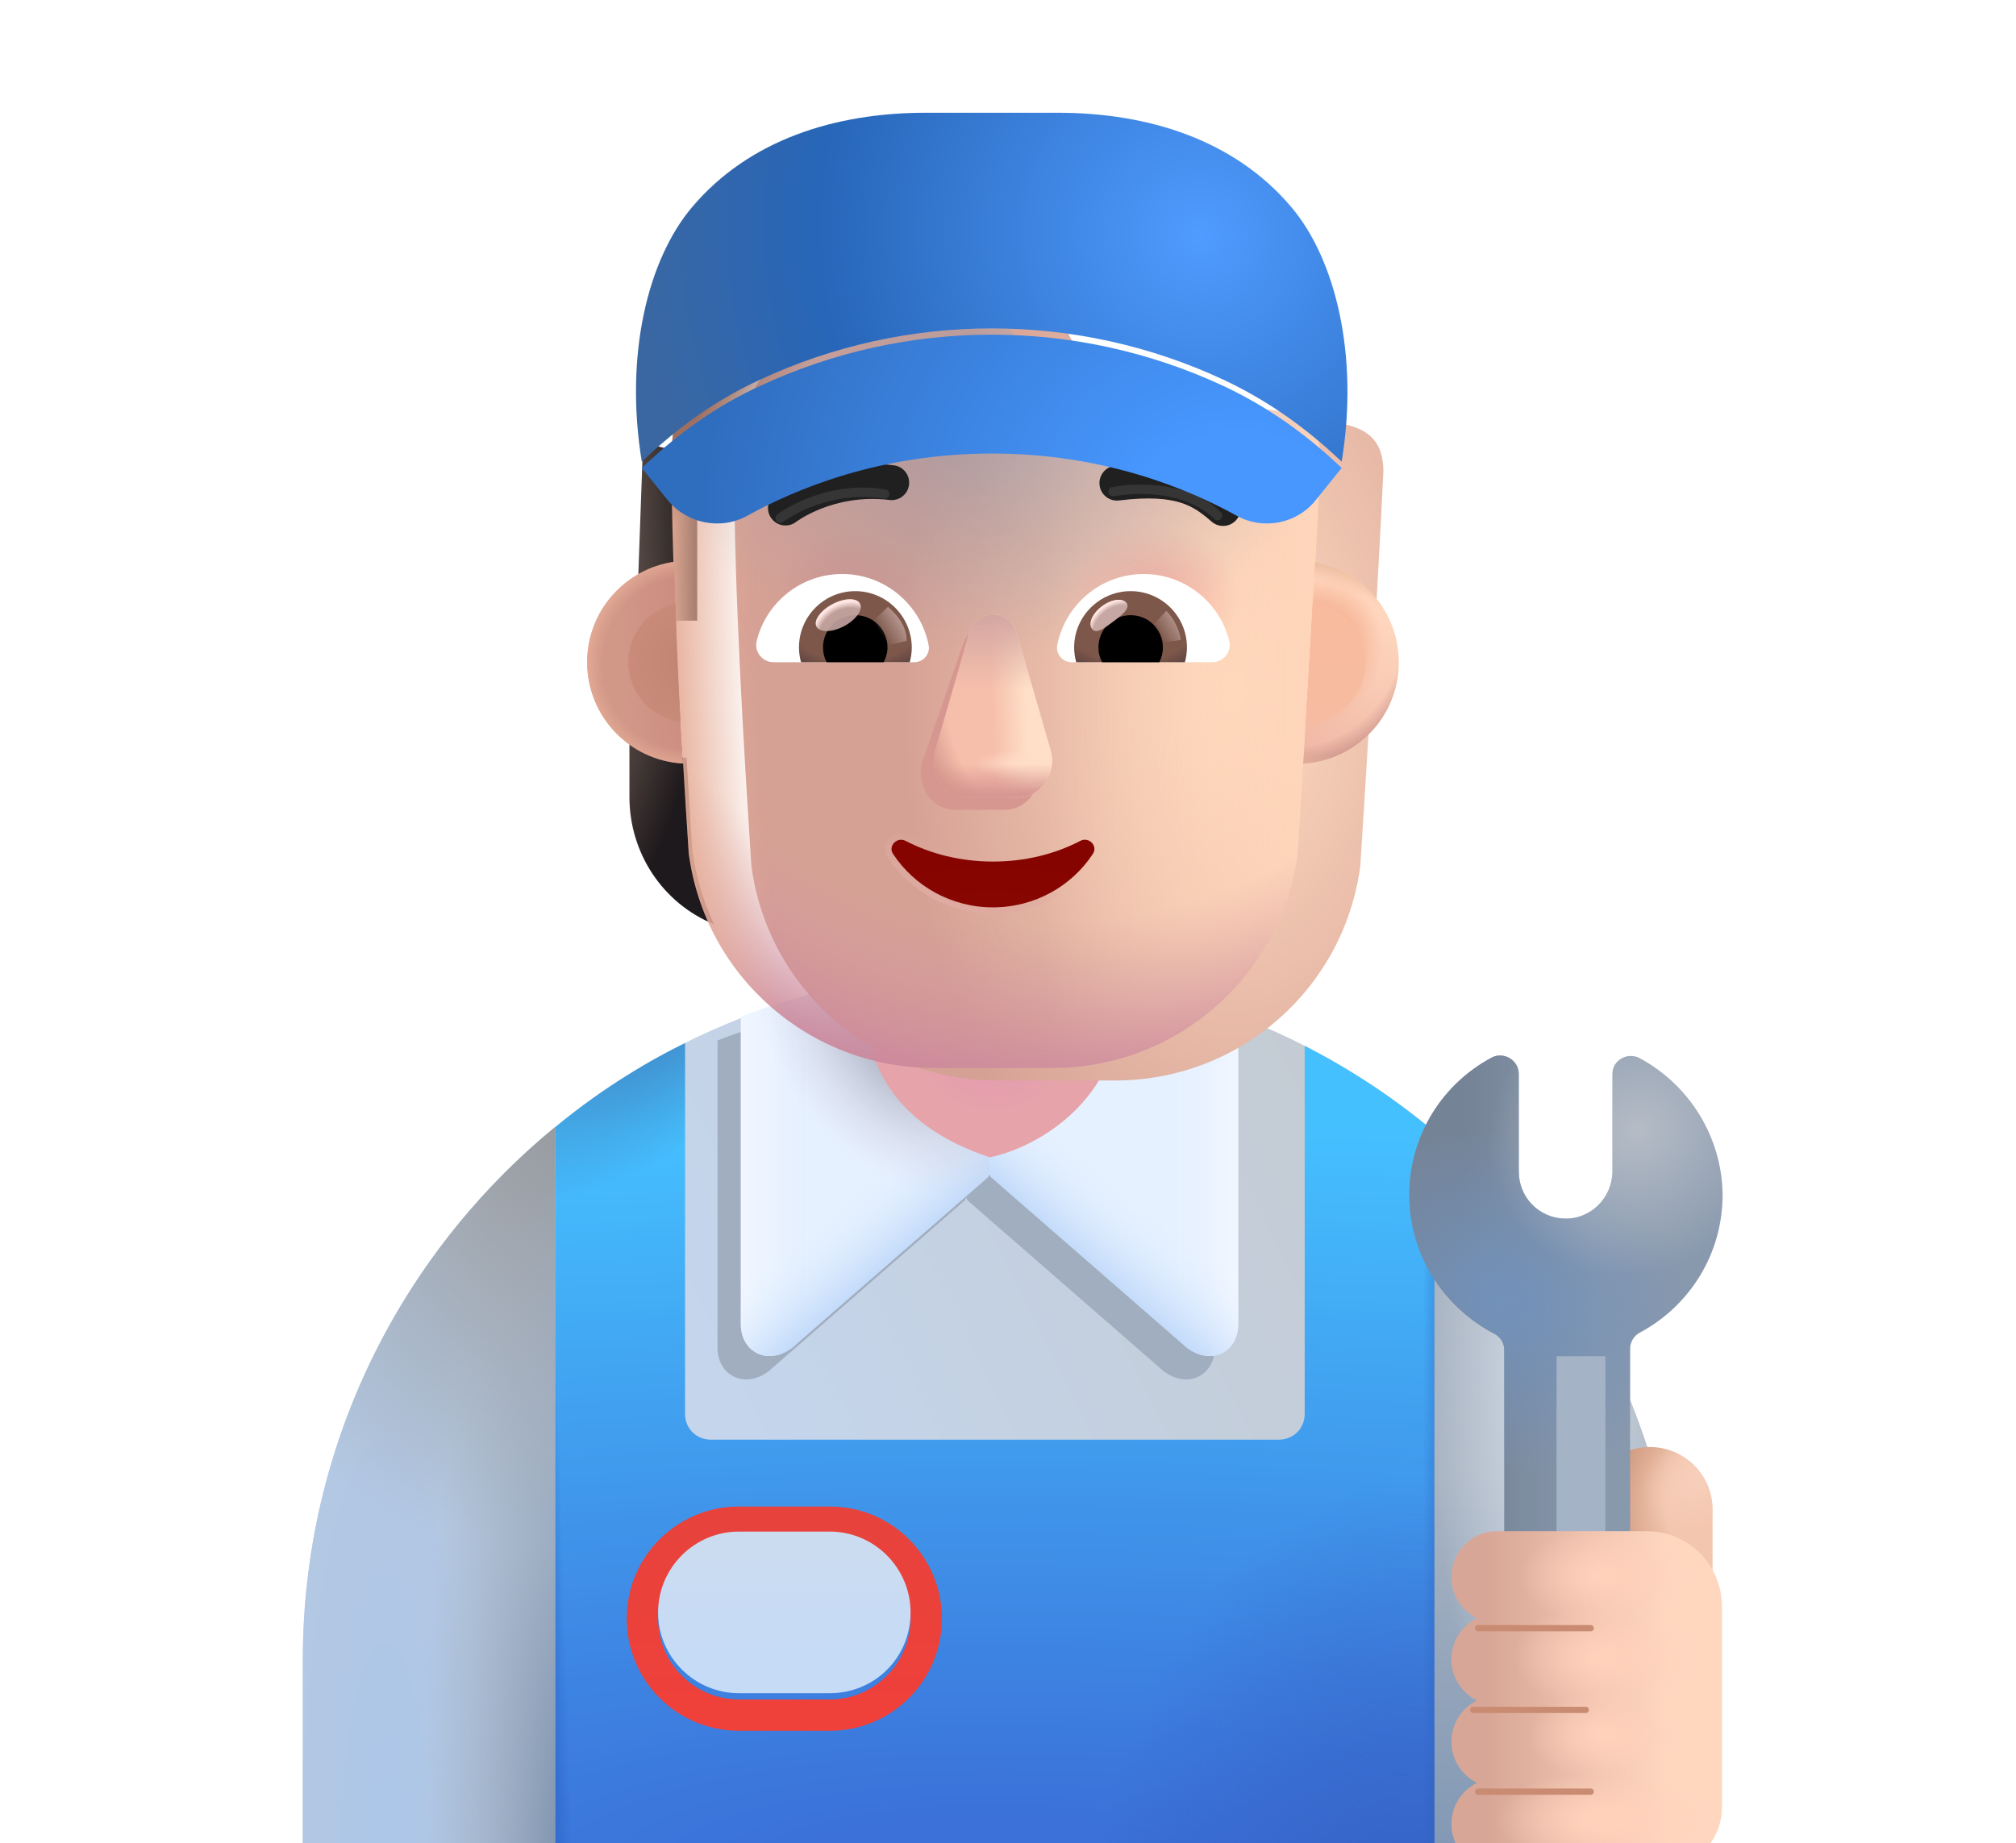 <?xml version="1.0" encoding="UTF-8" standalone="no"?><svg width='152' height='139' viewBox='0 0 152 139' fill='none' xmlns='http://www.w3.org/2000/svg'>
<path d='M74.796 73.223C46.121 73.223 22.831 96.465 22.831 125.187V141.721H122.41L126.713 125.187C126.713 96.465 103.471 73.223 74.796 73.223Z' fill='url(#paint0_linear_1_80)'/>
<g filter='url(#filter0_f_1_80)'>
<path d='M91.594 101.636V78.45C88.181 77.13 84.594 76.16 80.877 75.585L72.845 83.977L64.82 75.591C61.101 76.17 57.512 77.143 54.097 78.466V101.636C54.097 103.682 56.071 104.792 57.935 103.426L72.683 90.576C72.786 90.487 72.845 90.357 72.845 90.22C72.845 90.357 72.904 90.487 73.007 90.576L87.755 103.426C89.619 104.792 91.594 103.682 91.594 101.636Z' fill='#A1AEBF'/>
</g>
<path d='M93.355 76.683V99.869C93.356 101.915 91.381 103.025 89.517 101.659L74.769 88.809C74.666 88.719 74.607 88.59 74.607 88.453V82.21L82.638 73.818C86.356 74.393 89.942 75.363 93.355 76.683Z' fill='#E6F1FF'/>
<path d='M93.355 76.683V99.869C93.356 101.915 91.381 103.025 89.517 101.659L74.769 88.809C74.666 88.719 74.607 88.59 74.607 88.453V82.21L82.638 73.818C86.356 74.393 89.942 75.363 93.355 76.683Z' fill='url(#paint1_linear_1_80)'/>
<path d='M93.355 76.683V99.869C93.356 101.915 91.381 103.025 89.517 101.659L74.769 88.809C74.666 88.719 74.607 88.59 74.607 88.453V82.21L82.638 73.818C86.356 74.393 89.942 75.363 93.355 76.683Z' fill='url(#paint2_linear_1_80)'/>
<path d='M55.858 76.683V99.869C55.858 101.915 57.833 103.025 59.696 101.659L74.445 88.809C74.548 88.719 74.607 88.59 74.607 88.453V82.21L66.575 73.818C62.858 74.393 59.271 75.363 55.858 76.683Z' fill='#E6F1FF'/>
<path d='M55.858 76.683V99.869C55.858 101.915 57.833 103.025 59.696 101.659L74.445 88.809C74.548 88.719 74.607 88.59 74.607 88.453V82.21L66.575 73.818C62.858 74.393 59.271 75.363 55.858 76.683Z' fill='url(#paint3_linear_1_80)'/>
<path d='M55.858 76.683V99.869C55.858 101.915 57.833 103.025 59.696 101.659L74.445 88.809C74.548 88.719 74.607 88.59 74.607 88.453V82.21L66.575 73.818C62.858 74.393 59.271 75.363 55.858 76.683Z' fill='url(#paint4_linear_1_80)'/>
<path d='M55.858 76.683V99.869C55.858 101.915 57.833 103.025 59.696 101.659L74.445 88.809C74.548 88.719 74.607 88.59 74.607 88.453V82.21L66.575 73.818C62.858 74.393 59.271 75.363 55.858 76.683Z' fill='url(#paint5_radial_1_80)'/>
<path d='M41.87 141.721V84.984C30.25 94.511 22.831 108.976 22.831 125.187V141.721H41.87Z' fill='url(#paint6_radial_1_80)'/>
<path d='M41.87 141.721V84.984C30.25 94.511 22.831 108.976 22.831 125.187V141.721H41.87Z' fill='url(#paint7_radial_1_80)'/>
<path d='M41.87 141.721V84.984C30.25 94.511 22.831 108.976 22.831 125.187V141.721H41.87Z' fill='url(#paint8_radial_1_80)'/>
<path d='M108.007 85.236V141.722H122.079L126.715 125.188C126.715 109.118 119.439 94.764 108.007 85.236Z' fill='url(#paint9_linear_1_80)'/>
<path d='M108.007 85.236V141.722H122.079L126.715 125.188C126.715 109.118 119.439 94.764 108.007 85.236Z' fill='url(#paint10_radial_1_80)'/>
<path d='M124.398 109.126C126.996 109.126 129.122 111.252 129.122 113.85V124.668H119.674V113.85C119.674 111.252 121.8 109.126 124.398 109.126Z' fill='url(#paint11_radial_1_80)'/>
<path d='M124.398 109.126C126.996 109.126 129.122 111.252 129.122 113.85V124.668H119.674V113.85C119.674 111.252 121.8 109.126 124.398 109.126Z' fill='url(#paint12_radial_1_80)'/>
<path d='M98.37 78.872V106.635C98.37 107.721 97.52 108.572 96.433 108.572H53.586C52.5 108.572 51.65 107.721 51.65 106.635V78.668C50.991 78.989 50.34 79.326 49.697 79.678C47.987 80.622 46.337 81.661 44.752 82.785C43.762 83.492 42.8 84.231 41.871 84.999V141.722H108.149V85.354C105.158 82.843 101.879 80.664 98.37 78.872Z' fill='url(#paint13_radial_1_80)'/>
<path d='M98.37 78.872V106.635C98.37 107.721 97.52 108.572 96.433 108.572H53.586C52.5 108.572 51.65 107.721 51.65 106.635V78.668C50.991 78.989 50.34 79.326 49.697 79.678C47.987 80.622 46.337 81.661 44.752 82.785C43.762 83.492 42.8 84.231 41.871 84.999V141.722H108.149V85.354C105.158 82.843 101.879 80.664 98.37 78.872Z' fill='url(#paint14_radial_1_80)'/>
<path d='M98.37 78.872V106.635C98.37 107.721 97.52 108.572 96.433 108.572H53.586C52.5 108.572 51.65 107.721 51.65 106.635V78.668C50.991 78.989 50.34 79.326 49.697 79.678C47.987 80.622 46.337 81.661 44.752 82.785C43.762 83.492 42.8 84.231 41.871 84.999V141.722H108.149V85.354C105.158 82.843 101.879 80.664 98.37 78.872Z' fill='url(#paint15_linear_1_80)'/>
<path d='M98.37 78.872V106.635C98.37 107.721 97.52 108.572 96.433 108.572H53.586C52.5 108.572 51.65 107.721 51.65 106.635V78.668C50.991 78.989 50.34 79.326 49.697 79.678C47.987 80.622 46.337 81.661 44.752 82.785C43.762 83.492 42.8 84.231 41.871 84.999V141.722H108.149V85.354C105.158 82.843 101.879 80.664 98.37 78.872Z' fill='url(#paint16_linear_1_80)'/>
<path d='M98.37 78.872V106.635C98.37 107.721 97.52 108.572 96.433 108.572H53.586C52.5 108.572 51.65 107.721 51.65 106.635V78.668C50.991 78.989 50.34 79.326 49.697 79.678C47.987 80.622 46.337 81.661 44.752 82.785C43.762 83.492 42.8 84.231 41.871 84.999V141.722H108.149V85.354C105.158 82.843 101.879 80.664 98.37 78.872Z' fill='url(#paint17_radial_1_80)'/>
<g filter='url(#filter1_d_1_80)'>
<path d='M62.56 115.503C65.915 115.503 68.654 118.243 68.654 121.597C68.654 124.951 65.915 127.691 62.56 127.691H55.711C52.356 127.691 49.617 124.951 49.617 121.597C49.617 118.243 52.356 115.503 55.711 115.503H62.56ZM62.56 113.141H55.711C51.034 113.141 47.254 116.92 47.254 121.597C47.254 126.274 51.034 130.053 55.711 130.053H62.56C67.237 130.053 71.016 126.274 71.016 121.597C71.016 116.92 67.237 113.141 62.56 113.141Z' fill='url(#paint18_linear_1_80)'/>
</g>
<g filter='url(#filter2_i_1_80)'>
<path d='M62.56 127.691H55.711C52.356 127.691 49.617 124.951 49.617 121.597C49.617 118.243 52.356 115.503 55.711 115.503H62.56C65.915 115.503 68.654 118.243 68.654 121.597C68.654 124.998 65.962 127.691 62.56 127.691Z' fill='url(#paint19_linear_1_80)'/>
</g>
<g filter='url(#filter3_i_1_80)'>
<path d='M74.625 88.225C67.428 85.826 66.007 81.398 65.601 79.534H84.128C82.446 85.379 77.073 87.745 74.625 88.225Z' fill='url(#paint20_radial_1_80)'/>
</g>
<g filter='url(#filter4_i_1_80)'>
<path d='M122.908 80.511C122.006 80.039 120.868 80.653 120.868 81.693V89.02C120.868 91.005 119.255 92.659 117.263 92.612C115.319 92.565 113.801 91.005 113.801 89.067V81.693C113.801 80.653 112.663 79.991 111.762 80.464C108.062 82.449 105.596 86.278 105.549 90.722C105.501 95.307 108.157 99.325 111.999 101.31C112.426 101.546 112.71 102.019 112.71 102.492V132.271C112.71 134.87 114.845 136.997 117.453 136.997C120.062 136.997 122.196 134.87 122.196 132.271V102.397C122.196 101.924 122.481 101.451 122.908 101.215C126.654 99.23 129.168 95.307 129.168 90.816C129.121 86.42 126.607 82.497 122.908 80.511Z' fill='#8898AD'/>
<path d='M122.908 80.511C122.006 80.039 120.868 80.653 120.868 81.693V89.02C120.868 91.005 119.255 92.659 117.263 92.612C115.319 92.565 113.801 91.005 113.801 89.067V81.693C113.801 80.653 112.663 79.991 111.762 80.464C108.062 82.449 105.596 86.278 105.549 90.722C105.501 95.307 108.157 99.325 111.999 101.31C112.426 101.546 112.71 102.019 112.71 102.492V132.271C112.71 134.87 114.845 136.997 117.453 136.997C120.062 136.997 122.196 134.87 122.196 132.271V102.397C122.196 101.924 122.481 101.451 122.908 101.215C126.654 99.23 129.168 95.307 129.168 90.816C129.121 86.42 126.607 82.497 122.908 80.511Z' fill='url(#paint21_linear_1_80)'/>
<path d='M122.908 80.511C122.006 80.039 120.868 80.653 120.868 81.693V89.02C120.868 91.005 119.255 92.659 117.263 92.612C115.319 92.565 113.801 91.005 113.801 89.067V81.693C113.801 80.653 112.663 79.991 111.762 80.464C108.062 82.449 105.596 86.278 105.549 90.722C105.501 95.307 108.157 99.325 111.999 101.31C112.426 101.546 112.71 102.019 112.71 102.492V132.271C112.71 134.87 114.845 136.997 117.453 136.997C120.062 136.997 122.196 134.87 122.196 132.271V102.397C122.196 101.924 122.481 101.451 122.908 101.215C126.654 99.23 129.168 95.307 129.168 90.816C129.121 86.42 126.607 82.497 122.908 80.511Z' fill='url(#paint22_radial_1_80)'/>
<path d='M122.908 80.511C122.006 80.039 120.868 80.653 120.868 81.693V89.02C120.868 91.005 119.255 92.659 117.263 92.612C115.319 92.565 113.801 91.005 113.801 89.067V81.693C113.801 80.653 112.663 79.991 111.762 80.464C108.062 82.449 105.596 86.278 105.549 90.722C105.501 95.307 108.157 99.325 111.999 101.31C112.426 101.546 112.71 102.019 112.71 102.492V132.271C112.71 134.87 114.845 136.997 117.453 136.997C120.062 136.997 122.196 134.87 122.196 132.271V102.397C122.196 101.924 122.481 101.451 122.908 101.215C126.654 99.23 129.168 95.307 129.168 90.816C129.121 86.42 126.607 82.497 122.908 80.511Z' fill='url(#paint23_radial_1_80)'/>
</g>
<g filter='url(#filter5_f_1_80)'>
<path d='M121.043 102.28H117.358V119.577H121.043V102.28Z' fill='#A4B3C6'/>
</g>
<g filter='url(#filter6_i_1_80)'>
<path d='M108.722 119.639C108.722 117.744 110.258 116.182 112.154 116.182H123.451C126.582 116.182 129.119 118.72 129.119 121.851V136.997C129.119 139.607 127.004 141.722 124.395 141.722H112.154C110.258 141.722 108.722 140.16 108.722 138.264C108.722 136.91 109.507 135.726 110.646 135.16C109.507 134.594 108.722 133.411 108.722 132.056C108.722 130.701 109.507 129.517 110.646 128.952C109.507 128.386 108.722 127.202 108.722 125.848C108.722 124.493 109.507 123.309 110.646 122.744C109.507 122.178 108.722 120.994 108.722 119.639Z' fill='url(#paint24_linear_1_80)'/>
<path d='M108.722 119.639C108.722 117.744 110.258 116.182 112.154 116.182H123.451C126.582 116.182 129.119 118.72 129.119 121.851V136.997C129.119 139.607 127.004 141.722 124.395 141.722H112.154C110.258 141.722 108.722 140.16 108.722 138.264C108.722 136.91 109.507 135.726 110.646 135.16C109.507 134.594 108.722 133.411 108.722 132.056C108.722 130.701 109.507 129.517 110.646 128.952C109.507 128.386 108.722 127.202 108.722 125.848C108.722 124.493 109.507 123.309 110.646 122.744C109.507 122.178 108.722 120.994 108.722 119.639Z' fill='url(#paint25_radial_1_80)'/>
<path d='M108.722 119.639C108.722 117.744 110.258 116.182 112.154 116.182H123.451C126.582 116.182 129.119 118.72 129.119 121.851V136.997C129.119 139.607 127.004 141.722 124.395 141.722H112.154C110.258 141.722 108.722 140.16 108.722 138.264C108.722 136.91 109.507 135.726 110.646 135.16C109.507 134.594 108.722 133.411 108.722 132.056C108.722 130.701 109.507 129.517 110.646 128.952C109.507 128.386 108.722 127.202 108.722 125.848C108.722 124.493 109.507 123.309 110.646 122.744C109.507 122.178 108.722 120.994 108.722 119.639Z' fill='url(#paint26_radial_1_80)'/>
<path d='M108.722 119.639C108.722 117.744 110.258 116.182 112.154 116.182H123.451C126.582 116.182 129.119 118.72 129.119 121.851V136.997C129.119 139.607 127.004 141.722 124.395 141.722H112.154C110.258 141.722 108.722 140.16 108.722 138.264C108.722 136.91 109.507 135.726 110.646 135.16C109.507 134.594 108.722 133.411 108.722 132.056C108.722 130.701 109.507 129.517 110.646 128.952C109.507 128.386 108.722 127.202 108.722 125.848C108.722 124.493 109.507 123.309 110.646 122.744C109.507 122.178 108.722 120.994 108.722 119.639Z' fill='url(#paint27_radial_1_80)'/>
<path d='M108.722 119.639C108.722 117.744 110.258 116.182 112.154 116.182H123.451C126.582 116.182 129.119 118.72 129.119 121.851V136.997C129.119 139.607 127.004 141.722 124.395 141.722H112.154C110.258 141.722 108.722 140.16 108.722 138.264C108.722 136.91 109.507 135.726 110.646 135.16C109.507 134.594 108.722 133.411 108.722 132.056C108.722 130.701 109.507 129.517 110.646 128.952C109.507 128.386 108.722 127.202 108.722 125.848C108.722 124.493 109.507 123.309 110.646 122.744C109.507 122.178 108.722 120.994 108.722 119.639Z' fill='url(#paint28_radial_1_80)'/>
</g>
<g filter='url(#filter7_f_1_80)'>
<path d='M111.444 122.788H119.933' stroke='url(#paint29_linear_1_80)' stroke-width='0.472' stroke-linecap='round'/>
</g>
<g filter='url(#filter8_f_1_80)'>
<path d='M111.075 128.952H119.563' stroke='url(#paint30_linear_1_80)' stroke-width='0.472' stroke-linecap='round'/>
</g>
<g filter='url(#filter9_f_1_80)'>
<path d='M111.444 135.115H119.933' stroke='url(#paint31_linear_1_80)' stroke-width='0.472' stroke-linecap='round'/>
</g>
<path d='M48.485 33.38L52.566 34.408V46.807H48.002L48.485 33.38Z' fill='url(#paint32_linear_1_80)'/>
<path d='M97.166 34.408L101.039 33.084L101.73 46.807H97.166V34.408Z' fill='url(#paint33_linear_1_80)'/>
<path d='M97.976 57.145C99.57 57.093 101.062 56.553 102.276 55.678V60.104C102.276 64.35 99.747 68.132 95.902 69.702C96.711 67.978 97.268 66.1 97.546 64.092L97.976 57.145Z' fill='url(#paint34_radial_1_80)'/>
<path d='M51.758 57.145C50.164 57.093 48.671 56.553 47.457 55.678V60.104C47.457 64.35 49.987 68.132 53.832 69.702C53.022 67.978 52.466 66.1 52.188 64.092L51.758 57.145Z' fill='url(#paint35_radial_1_80)'/>
<g filter='url(#filter10_ii_1_80)'>
<path d='M51.928 64.348C53.151 73.629 61.05 80.54 70.4 80.54H79.369C88.72 80.54 96.618 73.629 97.841 64.348C98.402 55.393 99.164 43.49 99.58 34.539C99.53 30.893 96.457 30.869 92.826 30.716H86.17C81.632 30.716 77.522 28.039 75.656 23.857C75.177 22.659 74.017 21.868 72.731 21.868H66.68C57.906 21.868 50.631 25.666 50.631 34.539C50.631 43.385 51.348 55.48 51.928 64.348Z' fill='url(#paint36_radial_1_80)'/>
</g>
<path d='M51.929 64.348C53.152 73.629 61.051 80.54 70.401 80.54H79.37C88.721 80.54 96.619 73.629 97.842 64.348C98.403 55.393 99.165 43.49 99.581 34.539C99.531 30.893 96.458 30.869 92.827 30.716H86.171C81.633 30.716 77.523 28.039 75.657 23.857C75.178 22.659 74.018 21.868 72.732 21.868H66.681C57.907 21.868 50.632 25.666 50.632 34.539C50.632 43.385 51.349 55.48 51.929 64.348Z' fill='url(#paint37_linear_1_80)'/>
<path d='M51.929 64.348C53.152 73.629 61.051 80.54 70.401 80.54H79.37C88.721 80.54 96.619 73.629 97.842 64.348C98.403 55.393 99.165 43.49 99.581 34.539C99.531 30.893 96.458 30.869 92.827 30.716H86.171C81.633 30.716 77.523 28.039 75.657 23.857C75.178 22.659 74.018 21.868 72.732 21.868H66.681C57.907 21.868 50.632 25.666 50.632 34.539C50.632 43.385 51.349 55.48 51.929 64.348Z' fill='url(#paint38_radial_1_80)'/>
<path d='M51.929 64.348C53.152 73.629 61.051 80.54 70.401 80.54H79.37C88.721 80.54 96.619 73.629 97.842 64.348C98.403 55.393 99.165 43.49 99.581 34.539C99.531 30.893 96.458 30.869 92.827 30.716H86.171C81.633 30.716 77.523 28.039 75.657 23.857C75.178 22.659 74.018 21.868 72.732 21.868H66.681C57.907 21.868 50.632 25.666 50.632 34.539C50.632 43.385 51.349 55.48 51.929 64.348Z' fill='url(#paint39_radial_1_80)'/>
<path d='M51.929 64.348C53.152 73.629 61.051 80.54 70.401 80.54H79.37C88.721 80.54 96.619 73.629 97.842 64.348C98.403 55.393 99.165 43.49 99.581 34.539C99.531 30.893 96.458 30.869 92.827 30.716H86.171C81.633 30.716 77.523 28.039 75.657 23.857C75.178 22.659 74.018 21.868 72.732 21.868H66.681C57.907 21.868 50.632 25.666 50.632 34.539C50.632 43.385 51.349 55.48 51.929 64.348Z' fill='url(#paint40_radial_1_80)'/>
<path d='M51.929 64.348C53.152 73.629 61.051 80.54 70.401 80.54H79.37C88.721 80.54 96.619 73.629 97.842 64.348C98.403 55.393 99.165 43.49 99.581 34.539C99.531 30.893 96.458 30.869 92.827 30.716H86.171C81.633 30.716 77.523 28.039 75.657 23.857C75.178 22.659 74.018 21.868 72.732 21.868H66.681C57.907 21.868 50.632 25.666 50.632 34.539C50.632 43.385 51.349 55.48 51.929 64.348Z' fill='url(#paint41_radial_1_80)'/>
<path d='M51.929 64.348C53.152 73.629 61.051 80.54 70.401 80.54H79.37C88.721 80.54 96.619 73.629 97.842 64.348C98.403 55.393 99.165 43.49 99.581 34.539C99.531 30.893 96.458 30.869 92.827 30.716H86.171C81.633 30.716 77.523 28.039 75.657 23.857C75.178 22.659 74.018 21.868 72.732 21.868H66.681C57.907 21.868 50.632 25.666 50.632 34.539C50.632 43.385 51.349 55.48 51.929 64.348Z' fill='url(#paint42_radial_1_80)'/>
<path d='M51.929 64.348C53.152 73.629 61.051 80.54 70.401 80.54H79.37C88.721 80.54 96.619 73.629 97.842 64.348C98.403 55.393 99.165 43.49 99.581 34.539C99.531 30.893 96.458 30.869 92.827 30.716H86.171C81.633 30.716 77.523 28.039 75.657 23.857C75.178 22.659 74.018 21.868 72.732 21.868H66.681C57.907 21.868 50.632 25.666 50.632 34.539C50.632 43.385 51.349 55.48 51.929 64.348Z' fill='url(#paint43_radial_1_80)'/>
<path d='M51.929 64.348C53.152 73.629 61.051 80.54 70.401 80.54H79.37C88.721 80.54 96.619 73.629 97.842 64.348C98.403 55.393 99.165 43.49 99.581 34.539C99.531 30.893 96.458 30.869 92.827 30.716H86.171C81.633 30.716 77.523 28.039 75.657 23.857C75.178 22.659 74.018 21.868 72.732 21.868H66.681C57.907 21.868 50.632 25.666 50.632 34.539C50.632 43.385 51.349 55.48 51.929 64.348Z' fill='url(#paint44_radial_1_80)'/>
<g filter='url(#filter11_f_1_80)'>
<path d='M72.554 48.736L69.536 57.476C69.02 59.273 70.257 61.071 72.01 61.071H75.749C77.502 61.071 78.74 59.246 78.224 57.476L75.697 48.736C75.156 46.8 73.121 46.8 72.554 48.736Z' fill='#D69790'/>
</g>
<g filter='url(#filter12_f_1_80)'>
<path d='M73.048 47.807L70.522 56.546C70.006 58.344 71.244 60.141 72.997 60.141H76.735C78.488 60.141 79.726 58.316 79.21 56.546L76.683 47.807C76.142 45.871 73.616 45.871 73.048 47.807Z' fill='#F6BFAB'/>
<path d='M73.048 47.807L70.522 56.546C70.006 58.344 71.244 60.141 72.997 60.141H76.735C78.488 60.141 79.726 58.316 79.21 56.546L76.683 47.807C76.142 45.871 73.616 45.871 73.048 47.807Z' fill='url(#paint45_linear_1_80)'/>
<path d='M73.048 47.807L70.522 56.546C70.006 58.344 71.244 60.141 72.997 60.141H76.735C78.488 60.141 79.726 58.316 79.21 56.546L76.683 47.807C76.142 45.871 73.616 45.871 73.048 47.807Z' fill='url(#paint46_radial_1_80)'/>
<path d='M73.048 47.807L70.522 56.546C70.006 58.344 71.244 60.141 72.997 60.141H76.735C78.488 60.141 79.726 58.316 79.21 56.546L76.683 47.807C76.142 45.871 73.616 45.871 73.048 47.807Z' fill='url(#paint47_linear_1_80)'/>
<path d='M73.048 47.807L70.522 56.546C70.006 58.344 71.244 60.141 72.997 60.141H76.735C78.488 60.141 79.726 58.316 79.21 56.546L76.683 47.807C76.142 45.871 73.616 45.871 73.048 47.807Z' fill='url(#paint48_radial_1_80)'/>
<path d='M73.048 47.807L70.522 56.546C70.006 58.344 71.244 60.141 72.997 60.141H76.735C78.488 60.141 79.726 58.316 79.21 56.546L76.683 47.807C76.142 45.871 73.616 45.871 73.048 47.807Z' fill='url(#paint49_linear_1_80)'/>
</g>
<g filter='url(#filter13_f_1_80)'>
<path d='M68.39 63.203C70.261 64.178 72.491 64.738 74.867 64.738C77.267 64.738 79.473 64.178 81.344 63.203C81.772 62.986 82.222 63.11 82.492 63.391C82.764 63.673 82.865 64.127 82.591 64.537M68.39 63.203L82.394 64.406M68.39 63.203C67.959 62.984 67.509 63.119 67.241 63.401C66.972 63.684 66.867 64.136 67.144 64.538M68.39 63.203L67.34 64.406M82.591 64.537C82.591 64.537 82.592 64.537 82.591 64.537ZM82.591 64.537L82.394 64.406M82.591 64.537C80.956 67.014 78.109 68.664 74.867 68.664C71.626 68.664 68.779 67.014 67.144 64.538M82.394 64.406C80.802 66.819 78.028 68.428 74.867 68.428C71.707 68.428 68.932 66.819 67.34 64.406M67.144 64.538C67.145 64.539 67.144 64.538 67.144 64.538ZM67.144 64.538L67.34 64.406' stroke='url(#paint50_linear_1_80)' stroke-width='0.472'/>
</g>
<path d='M74.867 64.974C72.454 64.974 70.186 64.406 68.28 63.413C67.629 63.082 66.929 63.815 67.339 64.406C68.932 66.82 71.706 68.428 74.867 68.428C78.027 68.428 80.801 66.82 82.393 64.406C82.804 63.791 82.104 63.082 81.453 63.413C79.547 64.406 77.303 64.974 74.867 64.974Z' fill='url(#paint51_radial_1_80)'/>
<g filter='url(#filter14_i_1_80)'>
<path d='M92.613 38.296C91.78 37.57 90.811 36.802 89.345 36.34C87.898 35.885 86.087 35.762 83.58 36.069C82.858 36.157 82.344 36.815 82.432 37.538C82.52 38.26 83.178 38.775 83.901 38.686C86.188 38.406 87.59 38.552 88.553 38.855C89.495 39.152 90.133 39.633 90.881 40.284C91.43 40.762 92.263 40.705 92.741 40.156C93.219 39.607 93.162 38.774 92.613 38.296Z' fill='#202020'/>
</g>
<g filter='url(#filter15_i_1_80)'>
<path d='M58.65 37.743C59.078 37.486 59.695 37.158 60.473 36.852C62.03 36.24 64.255 35.709 66.917 36.035C67.639 36.123 68.153 36.78 68.065 37.503C67.977 38.226 67.319 38.74 66.597 38.652C64.465 38.391 62.686 38.816 61.438 39.306C60.814 39.552 60.328 39.812 60.004 40.005C59.843 40.102 59.722 40.182 59.647 40.234C59.61 40.26 59.583 40.279 59.568 40.29L59.555 40.3C58.98 40.742 58.155 40.638 57.71 40.065C57.262 39.49 57.366 38.662 57.941 38.215L58.65 37.743Z' fill='#202020'/>
</g>
<path d='M86.234 43.289C89.339 43.289 91.962 45.43 92.675 48.322C92.887 49.152 92.251 49.942 91.402 49.942H80.796C80.121 49.942 79.581 49.325 79.716 48.65C80.314 45.603 82.994 43.289 86.234 43.289Z' fill='white'/>
<path d='M85.249 44.581C87.602 44.581 89.492 46.49 89.492 48.824C89.492 49.209 89.434 49.595 89.338 49.942H81.142C81.045 49.576 80.987 49.209 80.987 48.824C80.987 46.49 82.897 44.581 85.249 44.581Z' fill='url(#paint52_radial_1_80)'/>
<path d='M82.819 48.824C82.819 47.474 83.898 46.394 85.249 46.394C86.599 46.394 87.679 47.474 87.679 48.824C87.679 49.229 87.582 49.614 87.408 49.942H83.108C82.915 49.614 82.819 49.229 82.819 48.824Z' fill='black'/>
<g filter='url(#filter16_f_1_80)'>
<path d='M84.935 45.477C85.237 45.882 84.606 46.374 83.887 46.912C83.169 47.449 82.636 47.827 82.333 47.422C82.031 47.018 82.369 46.255 83.087 45.718C83.805 45.181 84.633 45.073 84.935 45.477Z' fill='#C7A7A3'/>
<path d='M84.935 45.477C85.237 45.882 84.606 46.374 83.887 46.912C83.169 47.449 82.636 47.827 82.333 47.422C82.031 47.018 82.369 46.255 83.087 45.718C83.805 45.181 84.633 45.073 84.935 45.477Z' fill='url(#paint53_radial_1_80)'/>
</g>
<g filter='url(#filter17_f_1_80)'>
<path d='M89.029 48.264C88.873 47.167 88.231 46.34 87.929 46.064L86.694 47.42L87.251 48.505L89.029 48.264Z' fill='url(#paint54_linear_1_80)'/>
</g>
<path d='M63.498 43.288C60.393 43.288 57.77 45.429 57.057 48.321C56.845 49.151 57.481 49.942 58.33 49.942H68.937C69.612 49.942 70.152 49.324 70.017 48.65C69.419 45.602 66.719 43.288 63.498 43.288Z' fill='white'/>
<path d='M64.484 44.581C62.131 44.581 60.241 46.49 60.241 48.824C60.241 49.21 60.299 49.595 60.396 49.942H68.592C68.688 49.576 68.746 49.21 68.746 48.824C68.727 46.49 66.837 44.581 64.484 44.581Z' fill='url(#paint55_radial_1_80)'/>
<path d='M66.914 48.822C66.914 47.473 65.834 46.393 64.484 46.393C63.134 46.393 62.054 47.473 62.054 48.822C62.054 49.228 62.15 49.613 62.324 49.941H66.624C66.798 49.613 66.914 49.228 66.914 48.822Z' fill='black'/>
<g filter='url(#filter18_f_1_80)'>
<path d='M68.361 48.325C68.361 46.953 67.246 46.039 66.944 45.763L65.573 47.089L66.417 48.806L68.361 48.325Z' fill='url(#paint56_linear_1_80)'/>
</g>
<g filter='url(#filter19_f_1_80)'>
<path d='M63.641 47.22C64.545 46.742 65.081 45.982 64.839 45.525C64.597 45.068 63.667 45.085 62.763 45.564C61.859 46.043 61.323 46.802 61.566 47.259C61.808 47.717 62.737 47.699 63.641 47.22Z' fill='#C7A7A3' fill-opacity='0.9'/>
<path d='M63.641 47.22C64.545 46.742 65.081 45.982 64.839 45.525C64.597 45.068 63.667 45.085 62.763 45.564C61.859 46.043 61.323 46.802 61.566 47.259C61.808 47.717 62.737 47.699 63.641 47.22Z' fill='url(#paint57_radial_1_80)'/>
</g>
<path d='M98.264 57.578C98.577 52.519 98.878 47.466 99.141 42.407C102.734 43.035 105.464 46.17 105.464 49.942C105.464 54.015 102.279 57.345 98.264 57.578Z' fill='url(#paint58_linear_1_80)'/>
<path d='M98.264 57.578C98.577 52.519 98.878 47.466 99.141 42.407C102.734 43.035 105.464 46.17 105.464 49.942C105.464 54.015 102.279 57.345 98.264 57.578Z' fill='url(#paint59_radial_1_80)'/>
<path d='M98.264 57.578C98.577 52.519 98.878 47.466 99.141 42.407C102.734 43.035 105.464 46.17 105.464 49.942C105.464 54.015 102.279 57.345 98.264 57.578Z' fill='url(#paint60_radial_1_80)'/>
<path d='M98.264 57.578C98.577 52.519 98.878 47.466 99.141 42.407C102.734 43.035 105.464 46.17 105.464 49.942C105.464 54.015 102.279 57.345 98.264 57.578Z' fill='url(#paint61_radial_1_80)'/>
<path d='M50.842 42.368C47.127 42.891 44.27 46.083 44.27 49.942C44.27 54.026 47.47 57.362 51.5 57.58C51.193 52.5 50.94 47.449 50.842 42.368Z' fill='url(#paint62_linear_1_80)'/>
<path d='M50.842 42.368C47.127 42.891 44.27 46.083 44.27 49.942C44.27 54.026 47.47 57.362 51.5 57.58C51.193 52.5 50.94 47.449 50.842 42.368Z' fill='url(#paint63_radial_1_80)'/>
<g filter='url(#filter20_f_1_80)'>
<path d='M50.918 45.511C48.89 45.965 47.374 47.777 47.374 49.942C47.374 52.247 49.09 54.15 51.315 54.445C51.15 51.465 51.011 48.491 50.918 45.511Z' fill='url(#paint64_radial_1_80)'/>
</g>
<g filter='url(#filter21_f_1_80)'>
<path d='M98.453 54.483C98.636 51.466 98.813 48.451 98.979 45.434C101.219 45.714 102.952 47.625 102.952 49.941C102.952 52.435 100.942 54.46 98.453 54.483Z' fill='url(#paint65_linear_1_80)'/>
</g>
<g filter='url(#filter22_f_1_80)'>
<path d='M58.828 39.071C60.051 38.195 63.096 36.653 66.697 37.258' stroke='#353535' stroke-width='0.709' stroke-linecap='round'/>
</g>
<g filter='url(#filter23_f_1_80)'>
<path d='M91.794 38.888C90.453 37.475 87.526 36.469 83.925 37.075' stroke='#353535' stroke-width='0.709' stroke-linecap='round'/>
</g>
<g filter='url(#filter24_i_1_80)'>
<path d='M57.317 29.572C54.105 31.037 51.223 33.068 48.389 35.761L50.325 38.17C51.79 39.965 54.341 40.485 56.372 39.351C59.962 37.367 66.34 34.674 74.796 34.674C83.252 34.674 89.629 37.367 93.22 39.351C95.251 40.485 97.802 39.965 99.219 38.17L101.156 35.761C98.322 33.068 95.44 31.084 92.228 29.572C81.173 24.423 68.371 24.423 57.317 29.572Z' fill='url(#paint66_radial_1_80)'/>
</g>
<g filter='url(#filter25_i_1_80)'>
<path d='M79.756 9.448C86.559 9.448 93.078 11.479 97.377 16.581C100.684 20.502 102.479 27.73 101.156 35.761C98.322 33.068 95.44 31.084 92.228 29.573C81.174 24.423 68.371 24.423 57.317 29.573C54.105 31.037 51.223 33.068 48.389 35.761C47.066 27.683 48.861 20.502 52.168 16.581C56.467 11.479 62.986 9.448 69.789 9.448H79.756Z' fill='url(#paint67_radial_1_80)'/>
</g>
<defs>
<filter id='filter0_f_1_80' x='49.373' y='70.861' width='46.945' height='37.892' filterUnits='userSpaceOnUse' color-interpolation-filters='sRGB'>
<feFlood flood-opacity='0' result='BackgroundImageFix'/>
<feBlend mode='normal' in='SourceGraphic' in2='BackgroundImageFix' result='shape'/>
<feGaussianBlur stdDeviation='2.362' result='effect1_foregroundBlur_1_80'/>
</filter>
<filter id='filter1_d_1_80' x='46.546' y='112.905' width='25.179' height='18.329' filterUnits='userSpaceOnUse' color-interpolation-filters='sRGB'>
<feFlood flood-opacity='0' result='BackgroundImageFix'/>
<feColorMatrix in='SourceAlpha' type='matrix' values='0 0 0 0 0 0 0 0 0 0 0 0 0 0 0 0 0 0 127 0' result='hardAlpha'/>
<feOffset dy='0.472'/>
<feGaussianBlur stdDeviation='0.354'/>
<feComposite in2='hardAlpha' operator='out'/>
<feColorMatrix type='matrix' values='0 0 0 0 0.188 0 0 0 0 0.384 0 0 0 0 0.824 0 0 0 1 0'/>
<feBlend mode='normal' in2='BackgroundImageFix' result='effect1_dropShadow_1_80'/>
<feBlend mode='normal' in='SourceGraphic' in2='effect1_dropShadow_1_80' result='shape'/>
</filter>
<filter id='filter2_i_1_80' x='49.617' y='115.503' width='19.038' height='12.188' filterUnits='userSpaceOnUse' color-interpolation-filters='sRGB'>
<feFlood flood-opacity='0' result='BackgroundImageFix'/>
<feBlend mode='normal' in='SourceGraphic' in2='BackgroundImageFix' result='shape'/>
<feColorMatrix in='SourceAlpha' type='matrix' values='0 0 0 0 0 0 0 0 0 0 0 0 0 0 0 0 0 0 127 0' result='hardAlpha'/>
<feOffset/>
<feGaussianBlur stdDeviation='0.591'/>
<feComposite in2='hardAlpha' operator='arithmetic' k2='-1' k3='1'/>
<feColorMatrix type='matrix' values='0 0 0 0 0.882 0 0 0 0 0.808 0 0 0 0 0.929 0 0 0 1 0'/>
<feBlend mode='normal' in2='shape' result='effect1_innerShadow_1_80'/>
</filter>
<filter id='filter3_i_1_80' x='65.601' y='78.589' width='18.527' height='9.637' filterUnits='userSpaceOnUse' color-interpolation-filters='sRGB'>
<feFlood flood-opacity='0' result='BackgroundImageFix'/>
<feBlend mode='normal' in='SourceGraphic' in2='BackgroundImageFix' result='shape'/>
<feColorMatrix in='SourceAlpha' type='matrix' values='0 0 0 0 0 0 0 0 0 0 0 0 0 0 0 0 0 0 127 0' result='hardAlpha'/>
<feOffset dy='-0.945'/>
<feGaussianBlur stdDeviation='0.945'/>
<feComposite in2='hardAlpha' operator='arithmetic' k2='-1' k3='1'/>
<feColorMatrix type='matrix' values='0 0 0 0 0.812 0 0 0 0 0.573 0 0 0 0 0.522 0 0 0 1 0'/>
<feBlend mode='normal' in2='shape' result='effect1_innerShadow_1_80'/>
</filter>
<filter id='filter4_i_1_80' x='105.548' y='79.6' width='24.328' height='57.397' filterUnits='userSpaceOnUse' color-interpolation-filters='sRGB'>
<feFlood flood-opacity='0' result='BackgroundImageFix'/>
<feBlend mode='normal' in='SourceGraphic' in2='BackgroundImageFix' result='shape'/>
<feColorMatrix in='SourceAlpha' type='matrix' values='0 0 0 0 0 0 0 0 0 0 0 0 0 0 0 0 0 0 127 0' result='hardAlpha'/>
<feOffset dx='0.709' dy='-0.709'/>
<feGaussianBlur stdDeviation='0.709'/>
<feComposite in2='hardAlpha' operator='arithmetic' k2='-1' k3='1'/>
<feColorMatrix type='matrix' values='0 0 0 0 0.384 0 0 0 0 0.483 0 0 0 0 0.612 0 0 0 1 0'/>
<feBlend mode='normal' in2='shape' result='effect1_innerShadow_1_80'/>
</filter>
<filter id='filter5_f_1_80' x='114.287' y='99.209' width='9.827' height='23.439' filterUnits='userSpaceOnUse' color-interpolation-filters='sRGB'>
<feFlood flood-opacity='0' result='BackgroundImageFix'/>
<feBlend mode='normal' in='SourceGraphic' in2='BackgroundImageFix' result='shape'/>
<feGaussianBlur stdDeviation='1.535' result='effect1_foregroundBlur_1_80'/>
</filter>
<filter id='filter6_i_1_80' x='108.722' y='115.474' width='21.106' height='26.248' filterUnits='userSpaceOnUse' color-interpolation-filters='sRGB'>
<feFlood flood-opacity='0' result='BackgroundImageFix'/>
<feBlend mode='normal' in='SourceGraphic' in2='BackgroundImageFix' result='shape'/>
<feColorMatrix in='SourceAlpha' type='matrix' values='0 0 0 0 0 0 0 0 0 0 0 0 0 0 0 0 0 0 127 0' result='hardAlpha'/>
<feOffset dx='0.709' dy='-0.709'/>
<feGaussianBlur stdDeviation='2.362'/>
<feComposite in2='hardAlpha' operator='arithmetic' k2='-1' k3='1'/>
<feColorMatrix type='matrix' values='0 0 0 0 0.729 0 0 0 0 0.51 0 0 0 0 0.604 0 0 0 1 0'/>
<feBlend mode='normal' in2='shape' result='effect1_innerShadow_1_80'/>
</filter>
<filter id='filter7_f_1_80' x='110.735' y='122.08' width='9.906' height='1.417' filterUnits='userSpaceOnUse' color-interpolation-filters='sRGB'>
<feFlood flood-opacity='0' result='BackgroundImageFix'/>
<feBlend mode='normal' in='SourceGraphic' in2='BackgroundImageFix' result='shape'/>
<feGaussianBlur stdDeviation='0.236' result='effect1_foregroundBlur_1_80'/>
</filter>
<filter id='filter8_f_1_80' x='110.366' y='128.243' width='9.906' height='1.417' filterUnits='userSpaceOnUse' color-interpolation-filters='sRGB'>
<feFlood flood-opacity='0' result='BackgroundImageFix'/>
<feBlend mode='normal' in='SourceGraphic' in2='BackgroundImageFix' result='shape'/>
<feGaussianBlur stdDeviation='0.236' result='effect1_foregroundBlur_1_80'/>
</filter>
<filter id='filter9_f_1_80' x='110.735' y='134.407' width='9.906' height='1.417' filterUnits='userSpaceOnUse' color-interpolation-filters='sRGB'>
<feFlood flood-opacity='0' result='BackgroundImageFix'/>
<feBlend mode='normal' in='SourceGraphic' in2='BackgroundImageFix' result='shape'/>
<feGaussianBlur stdDeviation='0.236' result='effect1_foregroundBlur_1_80'/>
</filter>
<filter id='filter10_ii_1_80' x='50.631' y='21.868' width='53.674' height='59.616' filterUnits='userSpaceOnUse' color-interpolation-filters='sRGB'>
<feFlood flood-opacity='0' result='BackgroundImageFix'/>
<feBlend mode='normal' in='SourceGraphic' in2='BackgroundImageFix' result='shape'/>
<feColorMatrix in='SourceAlpha' type='matrix' values='0 0 0 0 0 0 0 0 0 0 0 0 0 0 0 0 0 0 127 0' result='hardAlpha'/>
<feOffset dx='4.724'/>
<feGaussianBlur stdDeviation='3.307'/>
<feComposite in2='hardAlpha' operator='arithmetic' k2='-1' k3='1'/>
<feColorMatrix type='matrix' values='0 0 0 0 0.914 0 0 0 0 0.686 0 0 0 0 0.592 0 0 0 1 0'/>
<feBlend mode='normal' in2='shape' result='effect1_innerShadow_1_80'/>
<feColorMatrix in='SourceAlpha' type='matrix' values='0 0 0 0 0 0 0 0 0 0 0 0 0 0 0 0 0 0 127 0' result='hardAlpha'/>
<feOffset dy='0.945'/>
<feGaussianBlur stdDeviation='1.772'/>
<feComposite in2='hardAlpha' operator='arithmetic' k2='-1' k3='1'/>
<feColorMatrix type='matrix' values='0 0 0 0 0.78 0 0 0 0 0.569 0 0 0 0 0.486 0 0 0 1 0'/>
<feBlend mode='normal' in2='effect1_innerShadow_1_80' result='effect2_innerShadow_1_80'/>
</filter>
<filter id='filter11_f_1_80' x='64.694' y='42.56' width='18.372' height='23.235' filterUnits='userSpaceOnUse' color-interpolation-filters='sRGB'>
<feFlood flood-opacity='0' result='BackgroundImageFix'/>
<feBlend mode='normal' in='SourceGraphic' in2='BackgroundImageFix' result='shape'/>
<feGaussianBlur stdDeviation='2.362' result='effect1_foregroundBlur_1_80'/>
</filter>
<filter id='filter12_f_1_80' x='69.459' y='45.41' width='10.814' height='15.676' filterUnits='userSpaceOnUse' color-interpolation-filters='sRGB'>
<feFlood flood-opacity='0' result='BackgroundImageFix'/>
<feBlend mode='normal' in='SourceGraphic' in2='BackgroundImageFix' result='shape'/>
<feGaussianBlur stdDeviation='0.472' result='effect1_foregroundBlur_1_80'/>
</filter>
<filter id='filter13_f_1_80' x='66.272' y='62.384' width='17.189' height='6.989' filterUnits='userSpaceOnUse' color-interpolation-filters='sRGB'>
<feFlood flood-opacity='0' result='BackgroundImageFix'/>
<feBlend mode='normal' in='SourceGraphic' in2='BackgroundImageFix' result='shape'/>
<feGaussianBlur stdDeviation='0.236' result='effect1_foregroundBlur_1_80'/>
</filter>
<filter id='filter14_i_1_80' x='82.422' y='34.955' width='11.116' height='5.653' filterUnits='userSpaceOnUse' color-interpolation-filters='sRGB'>
<feFlood flood-opacity='0' result='BackgroundImageFix'/>
<feBlend mode='normal' in='SourceGraphic' in2='BackgroundImageFix' result='shape'/>
<feColorMatrix in='SourceAlpha' type='matrix' values='0 0 0 0 0 0 0 0 0 0 0 0 0 0 0 0 0 0 127 0' result='hardAlpha'/>
<feOffset dx='0.472' dy='-0.945'/>
<feGaussianBlur stdDeviation='0.591'/>
<feComposite in2='hardAlpha' operator='arithmetic' k2='-1' k3='1'/>
<feColorMatrix type='matrix' values='0 0 0 0 0.059 0 0 0 0 0.055 0 0 0 0 0.059 0 0 0 1 0'/>
<feBlend mode='normal' in2='shape' result='effect1_innerShadow_1_80'/>
</filter>
<filter id='filter15_i_1_80' x='57.432' y='34.991' width='11.116' height='5.583' filterUnits='userSpaceOnUse' color-interpolation-filters='sRGB'>
<feFlood flood-opacity='0' result='BackgroundImageFix'/>
<feBlend mode='normal' in='SourceGraphic' in2='BackgroundImageFix' result='shape'/>
<feColorMatrix in='SourceAlpha' type='matrix' values='0 0 0 0 0 0 0 0 0 0 0 0 0 0 0 0 0 0 127 0' result='hardAlpha'/>
<feOffset dx='0.472' dy='-0.945'/>
<feGaussianBlur stdDeviation='0.591'/>
<feComposite in2='hardAlpha' operator='arithmetic' k2='-1' k3='1'/>
<feColorMatrix type='matrix' values='0 0 0 0 0.059 0 0 0 0 0.055 0 0 0 0 0.059 0 0 0 1 0'/>
<feBlend mode='normal' in2='shape' result='effect1_innerShadow_1_80'/>
</filter>
<filter id='filter16_f_1_80' x='81.75' y='44.76' width='3.734' height='3.304' filterUnits='userSpaceOnUse' color-interpolation-filters='sRGB'>
<feFlood flood-opacity='0' result='BackgroundImageFix'/>
<feBlend mode='normal' in='SourceGraphic' in2='BackgroundImageFix' result='shape'/>
<feGaussianBlur stdDeviation='0.236' result='effect1_foregroundBlur_1_80'/>
</filter>
<filter id='filter17_f_1_80' x='85.749' y='45.119' width='4.225' height='4.33' filterUnits='userSpaceOnUse' color-interpolation-filters='sRGB'>
<feFlood flood-opacity='0' result='BackgroundImageFix'/>
<feBlend mode='normal' in='SourceGraphic' in2='BackgroundImageFix' result='shape'/>
<feGaussianBlur stdDeviation='0.472' result='effect1_foregroundBlur_1_80'/>
</filter>
<filter id='filter18_f_1_80' x='64.629' y='44.818' width='4.677' height='4.933' filterUnits='userSpaceOnUse' color-interpolation-filters='sRGB'>
<feFlood flood-opacity='0' result='BackgroundImageFix'/>
<feBlend mode='normal' in='SourceGraphic' in2='BackgroundImageFix' result='shape'/>
<feGaussianBlur stdDeviation='0.472' result='effect1_foregroundBlur_1_80'/>
</filter>
<filter id='filter19_f_1_80' x='61.035' y='44.721' width='4.335' height='3.343' filterUnits='userSpaceOnUse' color-interpolation-filters='sRGB'>
<feFlood flood-opacity='0' result='BackgroundImageFix'/>
<feBlend mode='normal' in='SourceGraphic' in2='BackgroundImageFix' result='shape'/>
<feGaussianBlur stdDeviation='0.236' result='effect1_foregroundBlur_1_80'/>
</filter>
<filter id='filter20_f_1_80' x='46.193' y='44.33' width='6.303' height='11.296' filterUnits='userSpaceOnUse' color-interpolation-filters='sRGB'>
<feFlood flood-opacity='0' result='BackgroundImageFix'/>
<feBlend mode='normal' in='SourceGraphic' in2='BackgroundImageFix' result='shape'/>
<feGaussianBlur stdDeviation='0.591' result='effect1_foregroundBlur_1_80'/>
</filter>
<filter id='filter21_f_1_80' x='96.091' y='43.072' width='9.224' height='13.773' filterUnits='userSpaceOnUse' color-interpolation-filters='sRGB'>
<feFlood flood-opacity='0' result='BackgroundImageFix'/>
<feBlend mode='normal' in='SourceGraphic' in2='BackgroundImageFix' result='shape'/>
<feGaussianBlur stdDeviation='1.181' result='effect1_foregroundBlur_1_80'/>
</filter>
<filter id='filter22_f_1_80' x='57.766' y='36.058' width='9.995' height='4.076' filterUnits='userSpaceOnUse' color-interpolation-filters='sRGB'>
<feFlood flood-opacity='0' result='BackgroundImageFix'/>
<feBlend mode='normal' in='SourceGraphic' in2='BackgroundImageFix' result='shape'/>
<feGaussianBlur stdDeviation='0.354' result='effect1_foregroundBlur_1_80'/>
</filter>
<filter id='filter23_f_1_80' x='82.862' y='35.832' width='9.995' height='4.118' filterUnits='userSpaceOnUse' color-interpolation-filters='sRGB'>
<feFlood flood-opacity='0' result='BackgroundImageFix'/>
<feBlend mode='normal' in='SourceGraphic' in2='BackgroundImageFix' result='shape'/>
<feGaussianBlur stdDeviation='0.354' result='effect1_foregroundBlur_1_80'/>
</filter>
<filter id='filter24_i_1_80' x='48.389' y='25.238' width='52.768' height='14.712' filterUnits='userSpaceOnUse' color-interpolation-filters='sRGB'>
<feFlood flood-opacity='0' result='BackgroundImageFix'/>
<feBlend mode='normal' in='SourceGraphic' in2='BackgroundImageFix' result='shape'/>
<feColorMatrix in='SourceAlpha' type='matrix' values='0 0 0 0 0 0 0 0 0 0 0 0 0 0 0 0 0 0 127 0' result='hardAlpha'/>
<feOffset dy='-0.472'/>
<feGaussianBlur stdDeviation='0.472'/>
<feComposite in2='hardAlpha' operator='arithmetic' k2='-1' k3='1'/>
<feColorMatrix type='matrix' values='0 0 0 0 0.255 0 0 0 0 0.561 0 0 0 0 0.973 0 0 0 1 0'/>
<feBlend mode='normal' in2='shape' result='effect1_innerShadow_1_80'/>
</filter>
<filter id='filter25_i_1_80' x='47.951' y='8.503' width='53.643' height='27.258' filterUnits='userSpaceOnUse' color-interpolation-filters='sRGB'>
<feFlood flood-opacity='0' result='BackgroundImageFix'/>
<feBlend mode='normal' in='SourceGraphic' in2='BackgroundImageFix' result='shape'/>
<feColorMatrix in='SourceAlpha' type='matrix' values='0 0 0 0 0 0 0 0 0 0 0 0 0 0 0 0 0 0 127 0' result='hardAlpha'/>
<feOffset dy='-0.945'/>
<feGaussianBlur stdDeviation='0.591'/>
<feComposite in2='hardAlpha' operator='arithmetic' k2='-1' k3='1'/>
<feColorMatrix type='matrix' values='0 0 0 0 0.125 0 0 0 0 0.431 0 0 0 0 0.722 0 0 0 0.5 0'/>
<feBlend mode='normal' in2='shape' result='effect1_innerShadow_1_80'/>
</filter>
<linearGradient id='paint0_linear_1_80' x1='57.27' y1='109.392' x2='103.034' y2='86.657' gradientUnits='userSpaceOnUse'>
<stop stop-color='#C4D5EC'/>
<stop offset='1' stop-color='#C4CBD3'/>
</linearGradient>
<linearGradient id='paint1_linear_1_80' x1='94.602' y1='92.248' x2='86.925' y2='92.248' gradientUnits='userSpaceOnUse'>
<stop stop-color='#F7FAFF'/>
<stop offset='1' stop-color='#E1EEFF' stop-opacity='0'/>
</linearGradient>
<linearGradient id='paint2_linear_1_80' x1='80.725' y1='94.979' x2='85.154' y2='89.886' gradientUnits='userSpaceOnUse'>
<stop stop-color='#BAD5F9'/>
<stop offset='1' stop-color='#E4F0FF' stop-opacity='0'/>
</linearGradient>
<linearGradient id='paint3_linear_1_80' x1='54.612' y1='92.248' x2='62.288' y2='92.248' gradientUnits='userSpaceOnUse'>
<stop stop-color='#F7FAFF'/>
<stop offset='1' stop-color='#E1EEFF' stop-opacity='0'/>
</linearGradient>
<linearGradient id='paint4_linear_1_80' x1='68.489' y1='94.979' x2='64.06' y2='89.886' gradientUnits='userSpaceOnUse'>
<stop stop-color='#BAD5F9'/>
<stop offset='1' stop-color='#E4F0FF' stop-opacity='0'/>
</linearGradient>
<radialGradient id='paint5_radial_1_80' cx='0' cy='0' r='1' gradientUnits='userSpaceOnUse' gradientTransform='translate(68.472 77.281) rotate(56.049) scale(14.093 10.179)'>
<stop stop-color='#7F8A98'/>
<stop offset='1' stop-color='#D6CBDF' stop-opacity='0'/>
<stop offset='1' stop-color='#ABCFFF' stop-opacity='0'/>
</radialGradient>
<radialGradient id='paint6_radial_1_80' cx='0' cy='0' r='1' gradientUnits='userSpaceOnUse' gradientTransform='translate(29.073 141.721) scale(12.796 66.432)'>
<stop stop-color='#ACC7EA'/>
<stop offset='1' stop-color='#B9C8DB'/>
</radialGradient>
<radialGradient id='paint7_radial_1_80' cx='0' cy='0' r='1' gradientUnits='userSpaceOnUse' gradientTransform='translate(43.984 84) rotate(108.836) scale(33.38 27.421)'>
<stop stop-color='#95979A'/>
<stop offset='1' stop-color='#95979A' stop-opacity='0'/>
</radialGradient>
<radialGradient id='paint8_radial_1_80' cx='0' cy='0' r='1' gradientUnits='userSpaceOnUse' gradientTransform='translate(43.984 143.788) rotate(-90) scale(62.446 12.253)'>
<stop offset='0.168' stop-color='#8095B0'/>
<stop offset='1' stop-color='#A1ACBB' stop-opacity='0'/>
</radialGradient>
<linearGradient id='paint9_linear_1_80' x1='111.303' y1='140.689' x2='111.303' y2='111.164' gradientUnits='userSpaceOnUse'>
<stop stop-color='#8097B4'/>
<stop offset='1' stop-color='#A9B4C2'/>
</linearGradient>
<radialGradient id='paint10_radial_1_80' cx='0' cy='0' r='1' gradientUnits='userSpaceOnUse' gradientTransform='translate(117.361 103.635) rotate(90) scale(34.545 9.354)'>
<stop offset='0.329' stop-color='#C9D2DE'/>
<stop offset='1' stop-color='#C9D2DE' stop-opacity='0'/>
</radialGradient>
<radialGradient id='paint11_radial_1_80' cx='0' cy='0' r='1' gradientUnits='userSpaceOnUse' gradientTransform='translate(131.747 113.645) rotate(154.424) scale(11.564 11.346)'>
<stop offset='0.524' stop-color='#F3C6AF'/>
<stop offset='0.956' stop-color='#C79175'/>
</radialGradient>
<radialGradient id='paint12_radial_1_80' cx='0' cy='0' r='1' gradientUnits='userSpaceOnUse' gradientTransform='translate(127.971 111.476) rotate(-37.286) scale(4.68 3.586)'>
<stop offset='0.132' stop-color='#F7CEB9'/>
<stop offset='1' stop-color='#F7CEB9' stop-opacity='0'/>
</radialGradient>
<radialGradient id='paint13_radial_1_80' cx='0' cy='0' r='1' gradientUnits='userSpaceOnUse' gradientTransform='translate(75.01 141.64) rotate(-90) scale(57.233 210.191)'>
<stop offset='0.077' stop-color='#3B71D9'/>
<stop offset='1' stop-color='#45C0FF'/>
</radialGradient>
<radialGradient id='paint14_radial_1_80' cx='0' cy='0' r='1' gradientUnits='userSpaceOnUse' gradientTransform='translate(106.538 153.746) rotate(-90) scale(41.926 25.406)'>
<stop stop-color='#345CBF'/>
<stop offset='1' stop-color='#345CBF' stop-opacity='0'/>
</radialGradient>
<linearGradient id='paint15_linear_1_80' x1='40.294' y1='141.593' x2='43.21' y2='141.501' gradientUnits='userSpaceOnUse'>
<stop offset='0.203' stop-color='#2860C0'/>
<stop offset='1' stop-color='#2860C0' stop-opacity='0'/>
</linearGradient>
<linearGradient id='paint16_linear_1_80' x1='110.167' y1='141.722' x2='107.308' y2='141.722' gradientUnits='userSpaceOnUse'>
<stop stop-color='#2B5FB7'/>
<stop offset='1' stop-color='#2B5FB7' stop-opacity='0'/>
</linearGradient>
<radialGradient id='paint17_radial_1_80' cx='0' cy='0' r='1' gradientUnits='userSpaceOnUse' gradientTransform='translate(50.272 72.365) rotate(136.652) scale(23.381 12.24)'>
<stop stop-color='#3F6FAD'/>
<stop offset='1' stop-color='#3F6FAD' stop-opacity='0'/>
</radialGradient>
<linearGradient id='paint18_linear_1_80' x1='59.136' y1='113.141' x2='59.136' y2='130.053' gradientUnits='userSpaceOnUse'>
<stop stop-color='#E7423C'/>
<stop offset='1' stop-color='#F0403A'/>
</linearGradient>
<linearGradient id='paint19_linear_1_80' x1='59.136' y1='115.503' x2='59.136' y2='127.691' gradientUnits='userSpaceOnUse'>
<stop stop-color='#CCDCF0'/>
<stop offset='0.752' stop-color='#C6DBF6'/>
</linearGradient>
<radialGradient id='paint20_radial_1_80' cx='0' cy='0' r='1' gradientUnits='userSpaceOnUse' gradientTransform='translate(74.865 79.534) rotate(90) scale(8.691 9.264)'>
<stop stop-color='#E497B2'/>
<stop offset='0.66' stop-color='#E6A4AA'/>
</radialGradient>
<linearGradient id='paint21_linear_1_80' x1='119.419' y1='103.486' x2='109.823' y2='103.486' gradientUnits='userSpaceOnUse'>
<stop stop-color='#758396' stop-opacity='0'/>
<stop offset='1' stop-color='#758396'/>
</linearGradient>
<radialGradient id='paint22_radial_1_80' cx='0' cy='0' r='1' gradientUnits='userSpaceOnUse' gradientTransform='translate(112.407 98.762) rotate(-61.47) scale(12.518 14.546)'>
<stop stop-color='#7292BB'/>
<stop offset='1' stop-color='#7292BB' stop-opacity='0'/>
</radialGradient>
<radialGradient id='paint23_radial_1_80' cx='0' cy='0' r='1' gradientUnits='userSpaceOnUse' gradientTransform='translate(122.815 85.919) rotate(53.424) scale(10.662 11.65)'>
<stop stop-color='#B5BCC6'/>
<stop offset='1' stop-color='#B5BCC6' stop-opacity='0'/>
</radialGradient>
<linearGradient id='paint24_linear_1_80' x1='127.75' y1='132.569' x2='108.722' y2='132.569' gradientUnits='userSpaceOnUse'>
<stop offset='0.146' stop-color='#FFD7BF'/>
<stop offset='0.861' stop-color='#D8A696'/>
</linearGradient>
<radialGradient id='paint25_radial_1_80' cx='0' cy='0' r='1' gradientUnits='userSpaceOnUse' gradientTransform='translate(120.235 119.54) rotate(90) scale(3.787 6.398)'>
<stop offset='0.106' stop-color='#FFD1BB'/>
<stop offset='1' stop-color='#FFD1BB' stop-opacity='0'/>
</radialGradient>
<radialGradient id='paint26_radial_1_80' cx='0' cy='0' r='1' gradientUnits='userSpaceOnUse' gradientTransform='translate(120.235 125.656) rotate(90) scale(4.06 6.858)'>
<stop offset='0.109' stop-color='#FFD1BB'/>
<stop offset='1' stop-color='#FFD1BB' stop-opacity='0'/>
</radialGradient>
<radialGradient id='paint27_radial_1_80' cx='0' cy='0' r='1' gradientUnits='userSpaceOnUse' gradientTransform='translate(120.235 131.561) rotate(90) scale(3.395 5.736)'>
<stop offset='0.109' stop-color='#FFD1BB'/>
<stop offset='1' stop-color='#FFD1BB' stop-opacity='0'/>
</radialGradient>
<radialGradient id='paint28_radial_1_80' cx='0' cy='0' r='1' gradientUnits='userSpaceOnUse' gradientTransform='translate(120.235 137.945) rotate(90) scale(3.776 8.16)'>
<stop offset='0.186' stop-color='#FFD1BB'/>
<stop offset='1' stop-color='#FFD1BB' stop-opacity='0'/>
</radialGradient>
<linearGradient id='paint29_linear_1_80' x1='nan' y1='nan' x2='nan' y2='nan' gradientUnits='userSpaceOnUse'>
<stop stop-color='#CA8B73'/>
<stop offset='1' stop-color='#CA8B73' stop-opacity='0'/>
</linearGradient>
<linearGradient id='paint30_linear_1_80' x1='nan' y1='nan' x2='nan' y2='nan' gradientUnits='userSpaceOnUse'>
<stop stop-color='#CA8B73'/>
<stop offset='1' stop-color='#CA8B73' stop-opacity='0'/>
</linearGradient>
<linearGradient id='paint31_linear_1_80' x1='nan' y1='nan' x2='nan' y2='nan' gradientUnits='userSpaceOnUse'>
<stop stop-color='#CA8B73'/>
<stop offset='1' stop-color='#CA8B73' stop-opacity='0'/>
</linearGradient>
<linearGradient id='paint32_linear_1_80' x1='48.002' y1='39.426' x2='51.745' y2='39.272' gradientUnits='userSpaceOnUse'>
<stop stop-color='#554743'/>
<stop offset='1' stop-color='#282321'/>
</linearGradient>
<linearGradient id='paint33_linear_1_80' x1='99.448' y1='36.042' x2='99.448' y2='43.47' gradientUnits='userSpaceOnUse'>
<stop stop-color='#363535'/>
<stop offset='1' stop-color='#272628'/>
</linearGradient>
<radialGradient id='paint34_radial_1_80' cx='0' cy='0' r='1' gradientUnits='userSpaceOnUse' gradientTransform='translate(97.463 55.678) rotate(69.657) scale(10.239 12.164)'>
<stop offset='0.215' stop-color='#313131'/>
<stop offset='1' stop-color='#1A161E'/>
</radialGradient>
<radialGradient id='paint35_radial_1_80' cx='0' cy='0' r='1' gradientUnits='userSpaceOnUse' gradientTransform='translate(46.076 58.009) rotate(17.447) scale(7.357 22.698)'>
<stop stop-color='#564943'/>
<stop offset='0.746' stop-color='#1E191C'/>
</radialGradient>
<radialGradient id='paint36_radial_1_80' cx='0' cy='0' r='1' gradientUnits='userSpaceOnUse' gradientTransform='translate(88.328 51.204) rotate(180) scale(25.038 43.964)'>
<stop stop-color='#FFDCC0'/>
<stop offset='1' stop-color='#D6A195'/>
</radialGradient>
<linearGradient id='paint37_linear_1_80' x1='99.581' y1='59.216' x2='78.735' y2='59.216' gradientUnits='userSpaceOnUse'>
<stop stop-color='#FFD6BA'/>
<stop offset='1' stop-color='#FFD6BA' stop-opacity='0'/>
</linearGradient>
<radialGradient id='paint38_radial_1_80' cx='0' cy='0' r='1' gradientUnits='userSpaceOnUse' gradientTransform='translate(79.138 19.519) rotate(90) scale(63.581 53.041)'>
<stop offset='0.789' stop-color='#D59C9F' stop-opacity='0'/>
<stop offset='1' stop-color='#CB869C'/>
</radialGradient>
<radialGradient id='paint39_radial_1_80' cx='0' cy='0' r='1' gradientUnits='userSpaceOnUse' gradientTransform='translate(86.602 44.963) rotate(-90) scale(5.459 6.806)'>
<stop offset='0.325' stop-color='#F6B8A8'/>
<stop offset='1' stop-color='#F6B8A8' stop-opacity='0'/>
</radialGradient>
<radialGradient id='paint40_radial_1_80' cx='0' cy='0' r='1' gradientUnits='userSpaceOnUse' gradientTransform='translate(63.865 45.184) rotate(-89.793) scale(5.202 5.703)'>
<stop offset='0.378' stop-color='#D39991'/>
<stop offset='1' stop-color='#D39991' stop-opacity='0'/>
</radialGradient>
<radialGradient id='paint41_radial_1_80' cx='0' cy='0' r='1' gradientUnits='userSpaceOnUse' gradientTransform='translate(91.322 55.901) rotate(176.414) scale(40.77 103.382)'>
<stop offset='0.836' stop-color='#E6AD97' stop-opacity='0'/>
<stop offset='1' stop-color='#E6AD97'/>
</radialGradient>
<radialGradient id='paint42_radial_1_80' cx='0' cy='0' r='1' gradientUnits='userSpaceOnUse' gradientTransform='translate(48.696 30.642) rotate(-46.398) scale(21.518 7.88)'>
<stop offset='0.428' stop-color='#9F6D5C'/>
<stop offset='1' stop-color='#9F6D5C' stop-opacity='0'/>
</radialGradient>
<radialGradient id='paint43_radial_1_80' cx='0' cy='0' r='1' gradientUnits='userSpaceOnUse' gradientTransform='translate(86.506 27.534) rotate(121.348) scale(16.048 13.294)'>
<stop offset='0.078' stop-color='#F6C3B0'/>
<stop offset='1' stop-color='#F6C3B0' stop-opacity='0'/>
</radialGradient>
<radialGradient id='paint44_radial_1_80' cx='0' cy='0' r='1' gradientUnits='userSpaceOnUse' gradientTransform='translate(75.106 32.052) rotate(87.085) scale(17.573 25.326)'>
<stop stop-color='#8092AA' stop-opacity='0.5'/>
<stop offset='1' stop-color='#8092AA' stop-opacity='0'/>
</radialGradient>
<linearGradient id='paint45_linear_1_80' x1='78.851' y1='54.412' x2='74.866' y2='54.578' gradientUnits='userSpaceOnUse'>
<stop offset='0.36' stop-color='#FFDFC7'/>
<stop offset='1' stop-color='#FFDFC7' stop-opacity='0'/>
</linearGradient>
<radialGradient id='paint46_radial_1_80' cx='0' cy='0' r='1' gradientUnits='userSpaceOnUse' gradientTransform='translate(77.083 57.672) rotate(90) scale(1.16 3.647)'>
<stop stop-color='#FFDDC7'/>
<stop offset='1' stop-color='#FFDDC7' stop-opacity='0'/>
</radialGradient>
<linearGradient id='paint47_linear_1_80' x1='74.866' y1='59.828' x2='74.866' y2='57.617' gradientUnits='userSpaceOnUse'>
<stop stop-color='#D89793'/>
<stop offset='1' stop-color='#D89793' stop-opacity='0'/>
</linearGradient>
<radialGradient id='paint48_radial_1_80' cx='0' cy='0' r='1' gradientUnits='userSpaceOnUse' gradientTransform='translate(77.635 54.965) rotate(155.369) scale(7.955 12.785)'>
<stop offset='0.714' stop-color='#D3968C' stop-opacity='0'/>
<stop offset='1' stop-color='#D3968C'/>
</radialGradient>
<linearGradient id='paint49_linear_1_80' x1='74.866' y1='46.355' x2='74.866' y2='51.981' gradientUnits='userSpaceOnUse'>
<stop stop-color='#D3A6A2'/>
<stop offset='1' stop-color='#D3A6A2' stop-opacity='0'/>
</linearGradient>
<linearGradient id='paint50_linear_1_80' x1='69.154' y1='67.296' x2='70.668' y2='63.328' gradientUnits='userSpaceOnUse'>
<stop stop-color='#DFAAA1'/>
<stop offset='1' stop-color='#DFAAA1' stop-opacity='0'/>
</linearGradient>
<radialGradient id='paint51_radial_1_80' cx='0' cy='0' r='1' gradientUnits='userSpaceOnUse' gradientTransform='translate(74.866 68.03) rotate(-90) scale(3.426 13.785)'>
<stop stop-color='#880601'/>
<stop offset='1' stop-color='#860400'/>
</radialGradient>
<radialGradient id='paint52_radial_1_80' cx='0' cy='0' r='1' gradientUnits='userSpaceOnUse' gradientTransform='translate(85.24 46.849) rotate(90) scale(3.857 6.135)'>
<stop offset='0.802' stop-color='#7D574A'/>
<stop offset='1' stop-color='#664842'/>
</radialGradient>
<radialGradient id='paint53_radial_1_80' cx='0' cy='0' r='1' gradientUnits='userSpaceOnUse' gradientTransform='translate(84.153 47.248) rotate(-127.812) scale(1.798 2.476)'>
<stop offset='0.766' stop-color='#FFE6E2' stop-opacity='0'/>
<stop offset='0.966' stop-color='#FFE6E2'/>
</radialGradient>
<linearGradient id='paint54_linear_1_80' x1='88.939' y1='47.104' x2='87.448' y2='48.023' gradientUnits='userSpaceOnUse'>
<stop stop-color='#B4948D'/>
<stop offset='1' stop-color='#B4948D' stop-opacity='0'/>
</linearGradient>
<radialGradient id='paint55_radial_1_80' cx='0' cy='0' r='1' gradientUnits='userSpaceOnUse' gradientTransform='translate(64.494 46.849) rotate(90) scale(3.857 6.135)'>
<stop offset='0.802' stop-color='#7D574A'/>
<stop offset='1' stop-color='#664842'/>
</radialGradient>
<linearGradient id='paint56_linear_1_80' x1='68.03' y1='47.104' x2='66.538' y2='48.023' gradientUnits='userSpaceOnUse'>
<stop stop-color='#B4948D'/>
<stop offset='1' stop-color='#B4948D' stop-opacity='0'/>
</linearGradient>
<radialGradient id='paint57_radial_1_80' cx='0' cy='0' r='1' gradientUnits='userSpaceOnUse' gradientTransform='translate(63.84 47.749) rotate(-118.811) scale(2.349 2.824)'>
<stop offset='0.766' stop-color='#FFE6E2' stop-opacity='0'/>
<stop offset='0.966' stop-color='#FFE6E2'/>
</radialGradient>
<linearGradient id='paint58_linear_1_80' x1='105.464' y1='47.232' x2='99.726' y2='57.578' gradientUnits='userSpaceOnUse'>
<stop stop-color='#FFD6BD'/>
<stop offset='1' stop-color='#F0B8A6'/>
</linearGradient>
<radialGradient id='paint59_radial_1_80' cx='0' cy='0' r='1' gradientUnits='userSpaceOnUse' gradientTransform='translate(96.818 46.914) rotate(74.347) scale(11.075 10.566)'>
<stop offset='0.856' stop-color='#CE978E' stop-opacity='0'/>
<stop offset='1' stop-color='#CE978E'/>
</radialGradient>
<radialGradient id='paint60_radial_1_80' cx='0' cy='0' r='1' gradientUnits='userSpaceOnUse' gradientTransform='translate(98.531 49.503) rotate(-53.92) scale(6.359 5.33)'>
<stop offset='0.664' stop-color='#F7B99C'/>
<stop offset='1' stop-color='#F7B99C' stop-opacity='0'/>
</radialGradient>
<radialGradient id='paint61_radial_1_80' cx='0' cy='0' r='1' gradientUnits='userSpaceOnUse' gradientTransform='translate(99.073 50.323) rotate(-69.263) scale(7.881 10.53)'>
<stop offset='0.803' stop-color='#EBBB9D' stop-opacity='0'/>
<stop offset='1' stop-color='#EBBB9D'/>
</radialGradient>
<linearGradient id='paint62_linear_1_80' x1='47.059' y1='50.58' x2='53.991' y2='49.975' gradientUnits='userSpaceOnUse'>
<stop stop-color='#D19787'/>
<stop offset='1' stop-color='#C9887D'/>
</linearGradient>
<radialGradient id='paint63_radial_1_80' cx='0' cy='0' r='1' gradientUnits='userSpaceOnUse' gradientTransform='translate(51.5 49.975) rotate(-173.036) scale(7.726 8.292)'>
<stop offset='0.775' stop-color='#E8AF99' stop-opacity='0'/>
<stop offset='1' stop-color='#E8AF99'/>
</radialGradient>
<radialGradient id='paint64_radial_1_80' cx='0' cy='0' r='1' gradientUnits='userSpaceOnUse' gradientTransform='translate(51.731 49.978) rotate(170.26) scale(4.421 5.424)'>
<stop stop-color='#C18472'/>
<stop offset='1' stop-color='#CA8B7A'/>
</radialGradient>
<linearGradient id='paint65_linear_1_80' x1='100.703' y1='45.434' x2='100.703' y2='54.483' gradientUnits='userSpaceOnUse'>
<stop stop-color='#F9BB9E'/>
<stop offset='1' stop-color='#F6BBA0'/>
</linearGradient>
<radialGradient id='paint66_radial_1_80' cx='0' cy='0' r='1' gradientUnits='userSpaceOnUse' gradientTransform='translate(93.734 41.483) rotate(-158.919) scale(41.453 39.772)'>
<stop offset='0.207' stop-color='#4797FF'/>
<stop offset='1' stop-color='#2F6DBE'/>
</radialGradient>
<radialGradient id='paint67_radial_1_80' cx='0' cy='0' r='1' gradientUnits='userSpaceOnUse' gradientTransform='translate(90.634 18.749) rotate(139.529) scale(42.305 43.4)'>
<stop stop-color='#4F9BFF'/>
<stop offset='0.682' stop-color='#2766B8'/>
<stop offset='1' stop-color='#3A67A2'/>
</radialGradient>
</defs>
</svg>
